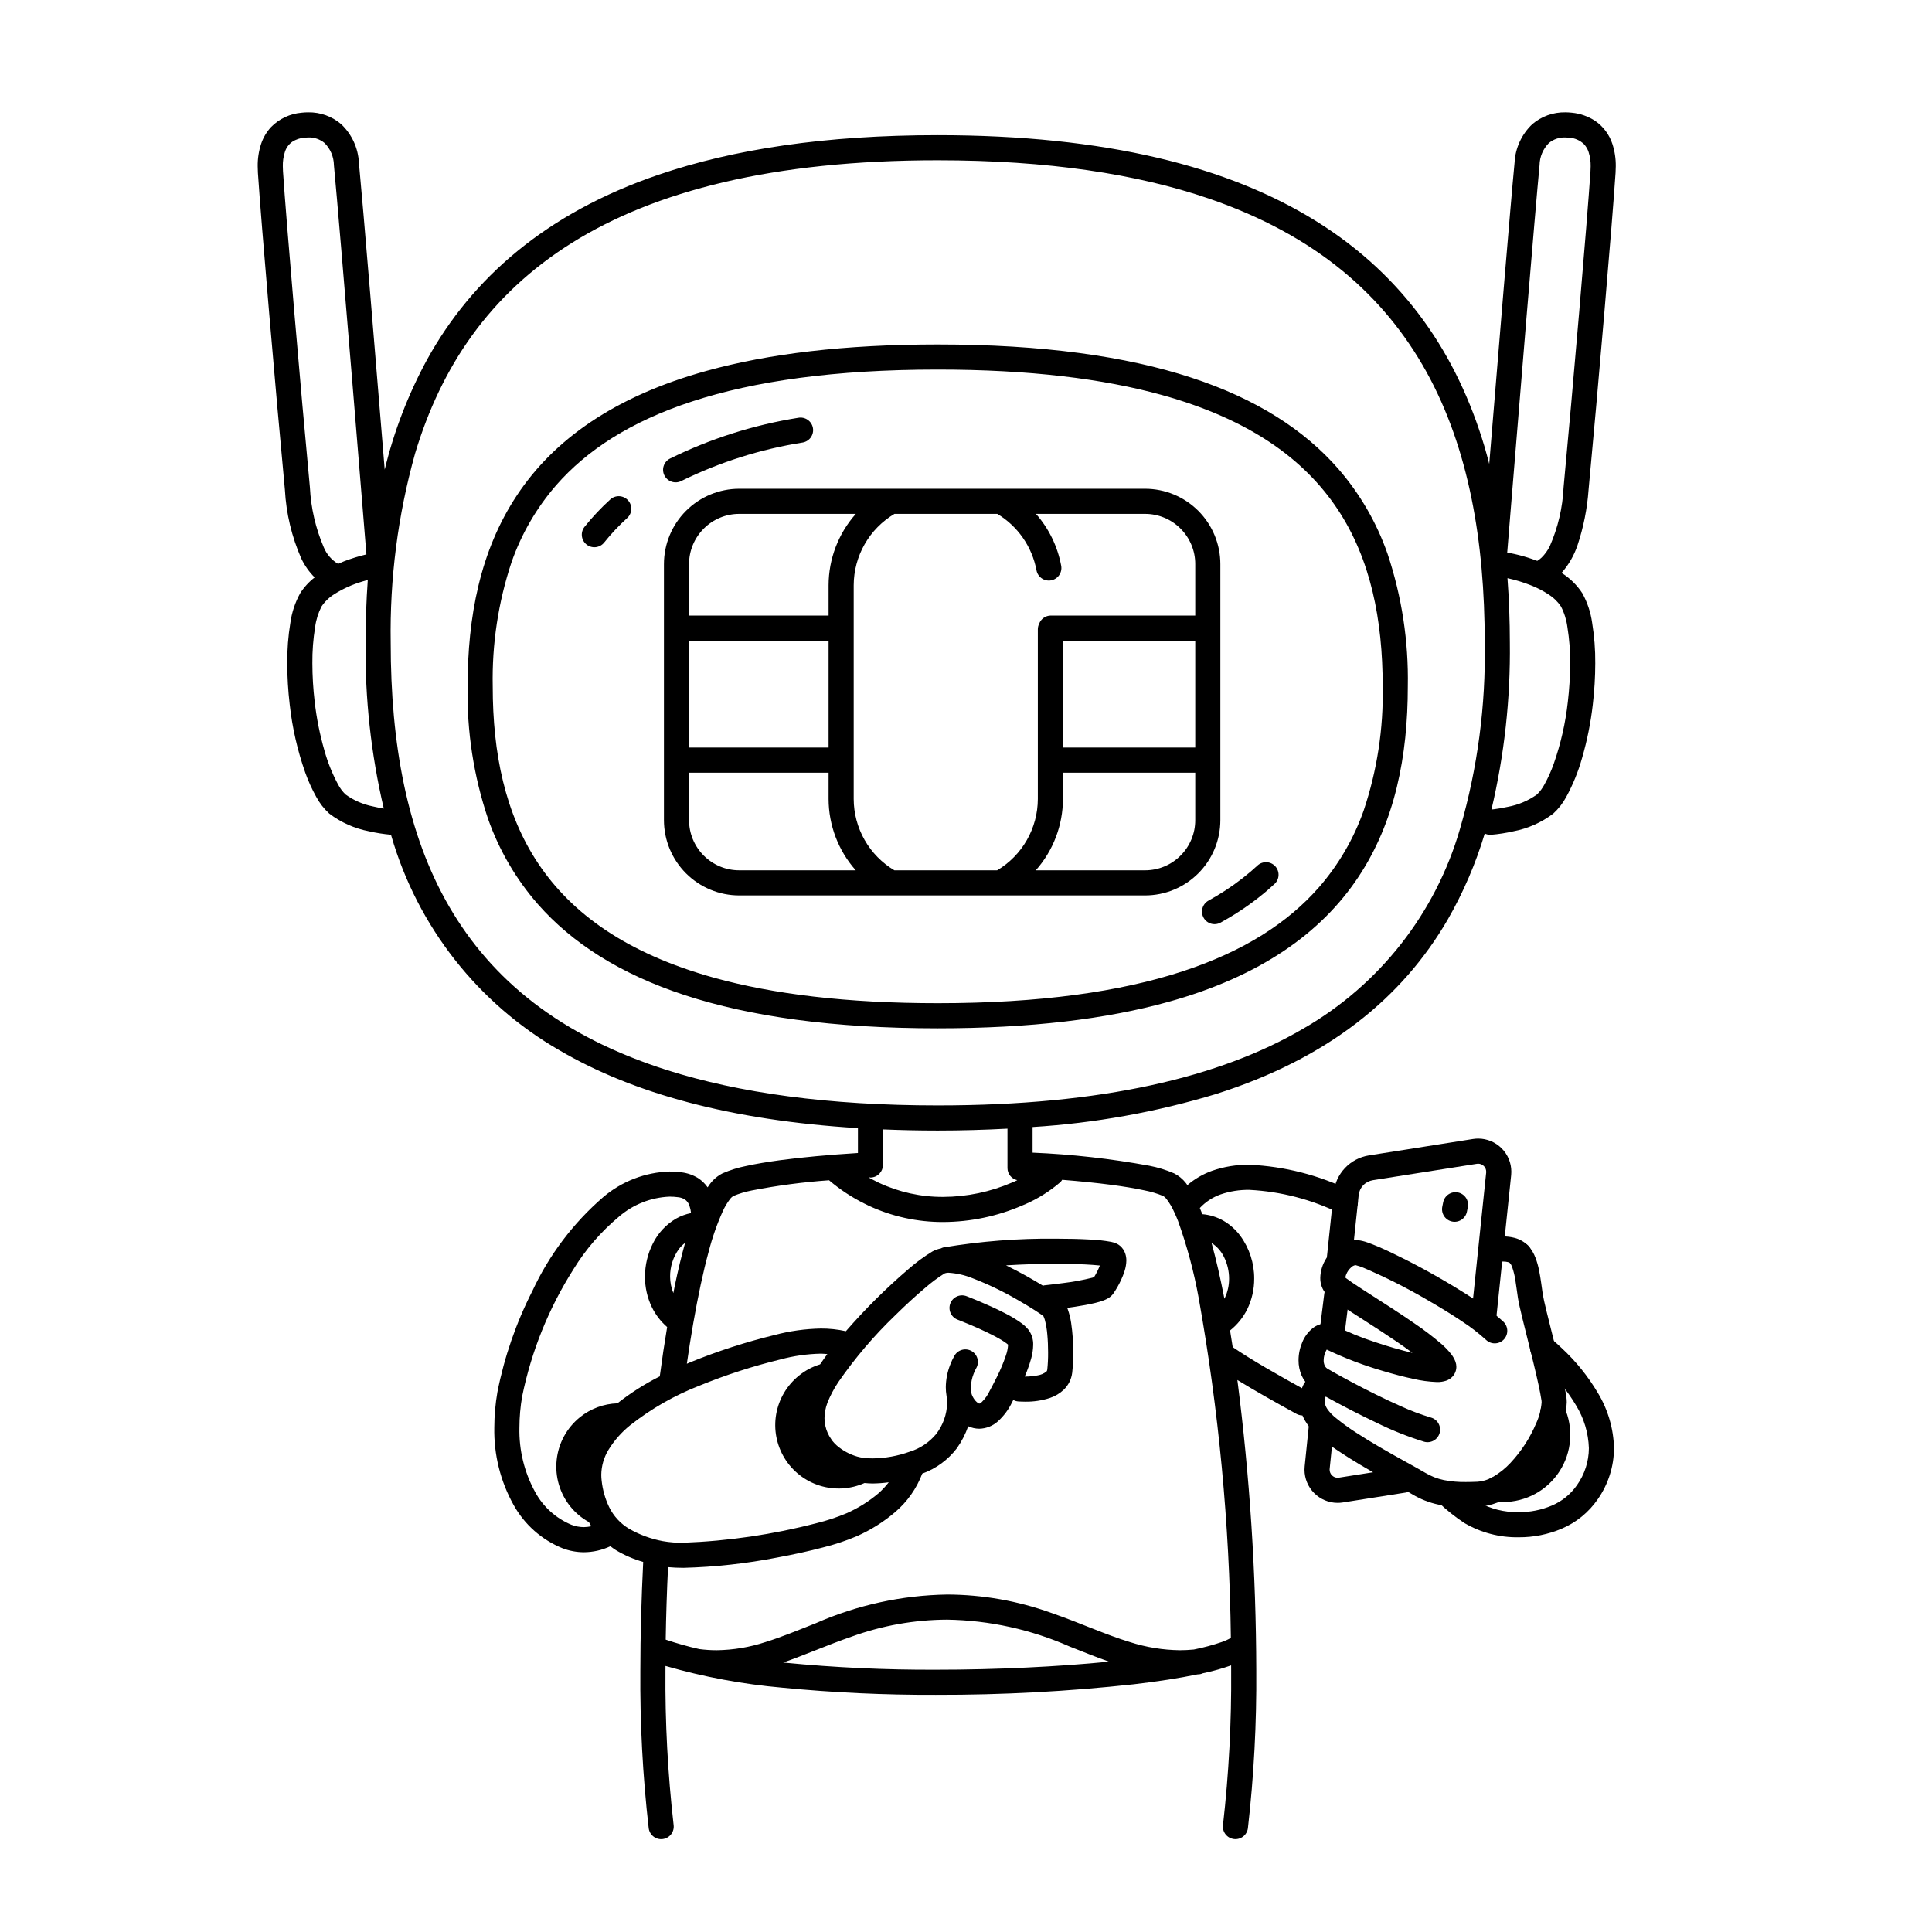 <svg width="200" height="200" viewBox="0 0 200 200" xmlns="http://www.w3.org/2000/svg"><g id="type=sim, mode=dark"><path id="Vector" d="M138.061 123.468L138.062 123.463L138.061 123.468Z"/><path id="Vector_2" d="M161.677 139.565L161.673 139.561C161.345 139.253 160.968 138.907 160.545 138.548L160.532 138.563C160.296 138.353 159.991 138.237 159.675 138.238C159.359 138.239 159.054 138.356 158.819 138.566C158.693 138.681 158.59 138.82 158.517 138.974C158.445 139.129 158.403 139.296 158.395 139.467C158.387 139.637 158.412 139.808 158.47 139.968C158.528 140.129 158.617 140.277 158.732 140.403L158.732 140.403L158.741 140.414L158.862 140.53C159.238 140.85 159.581 141.164 159.892 141.455C161.162 142.633 162.257 143.986 163.145 145.475C163.97 146.813 164.43 148.344 164.479 149.915C164.472 151.286 164.042 152.621 163.248 153.738C162.597 154.68 161.69 155.416 160.635 155.86C159.551 156.317 158.386 156.547 157.21 156.537C155.732 156.566 154.273 156.197 152.987 155.468C152.176 154.93 151.414 154.321 150.71 153.648C150.469 153.424 150.152 153.299 149.823 153.299H149.814C149.469 153.299 149.138 153.436 148.894 153.679C148.651 153.923 148.514 154.254 148.514 154.599C148.515 154.778 148.553 154.955 148.626 155.118C148.699 155.281 148.806 155.428 148.939 155.548L148.937 155.549C149.759 156.333 150.649 157.042 151.598 157.666L151.602 157.669C153.302 158.662 155.241 159.17 157.21 159.137C158.744 159.147 160.264 158.843 161.676 158.242C163.18 157.602 164.471 156.547 165.398 155.2C166.484 153.651 167.071 151.807 167.079 149.915C167.031 147.888 166.452 145.91 165.399 144.178C164.385 142.47 163.132 140.917 161.677 139.565Z"/><path id="Vector_3" d="M154.766 155.436C155.044 155.473 155.324 155.49 155.604 155.488C156.765 155.488 157.908 155.196 158.928 154.64C159.948 154.084 160.812 153.282 161.442 152.306C162.072 151.33 162.448 150.212 162.535 149.054C162.622 147.896 162.417 146.735 161.94 145.676C161.87 145.519 161.771 145.378 161.646 145.26C161.522 145.142 161.376 145.05 161.216 144.988C161.056 144.927 160.885 144.898 160.714 144.903C160.543 144.908 160.374 144.947 160.218 145.017C160.062 145.087 159.921 145.188 159.804 145.313C159.687 145.438 159.595 145.584 159.535 145.745C159.474 145.905 159.446 146.076 159.452 146.247C159.458 146.418 159.498 146.586 159.569 146.742L159.569 146.742C159.868 147.405 159.997 148.133 159.944 148.858C159.89 149.584 159.655 150.284 159.261 150.895C158.866 151.507 158.325 152.009 157.686 152.358C157.047 152.706 156.331 152.888 155.604 152.888C155.442 152.89 155.281 152.881 155.121 152.861C154.78 152.814 154.434 152.905 154.16 153.114C153.886 153.322 153.706 153.63 153.659 153.971C153.612 154.313 153.702 154.658 153.91 154.933C154.117 155.208 154.425 155.389 154.766 155.436Z"/><path id="Vector_4" d="M58.233 160.274L58.229 160.273L58.227 160.272L58.233 160.274Z"/><path id="Vector_5" d="M138.519 48.51C135.029 44.521 130.069 41.294 123.3 39.085C116.528 36.874 107.939 35.66 97.072 35.659C87.412 35.66 79.553 36.62 73.169 38.385C63.6 41.025 57.316 45.534 53.513 51.272C49.706 57.007 48.407 63.845 48.407 71.055C48.319 75.712 49.035 80.35 50.522 84.765C51.664 88.012 53.415 91.011 55.681 93.602C59.185 97.59 64.154 100.816 70.916 103.025C77.683 105.236 86.251 106.45 97.072 106.451C106.69 106.451 114.529 105.49 120.904 103.725C130.461 101.085 136.76 96.578 140.584 90.841C144.412 85.107 145.737 78.268 145.737 71.055C145.825 66.4 145.118 61.765 143.646 57.348C142.516 54.102 140.776 51.102 138.519 48.51ZM141.174 83.888C140.143 86.826 138.56 89.541 136.51 91.885C133.352 95.475 128.837 98.453 122.419 100.553C116.005 102.652 107.698 103.852 97.072 103.851C87.626 103.852 80.013 102.904 73.933 101.219C64.807 98.682 59.166 94.543 55.721 89.396C52.28 84.246 51.007 77.965 51.007 71.055C50.919 66.697 51.575 62.355 52.947 58.218C53.967 55.282 55.54 52.568 57.581 50.223C60.724 46.635 65.229 43.657 71.651 41.557C78.07 39.459 86.398 38.258 97.072 38.259C106.559 38.258 114.195 39.206 120.282 40.891C129.42 43.428 135.04 47.566 138.465 52.711C141.886 57.859 143.137 64.142 143.137 71.055C143.224 75.413 142.56 79.754 141.174 83.888Z"/><path id="Vector_6" d="M166.912 14.901C166.6 13.944 165.986 13.113 165.161 12.536C164.429 12.047 163.587 11.748 162.71 11.666C162.485 11.641 162.259 11.628 162.033 11.628C160.783 11.606 159.568 12.043 158.619 12.856C157.517 13.9 156.86 15.33 156.786 16.846C156.377 21.074 155.033 37.391 154.164 48.027C154.005 47.417 153.845 46.807 153.666 46.207C150.854 36.779 145.437 28.63 136.319 22.939C127.205 17.242 114.49 13.993 97.071 13.992C85.455 13.992 75.939 15.437 68.179 18.087C56.539 22.052 48.857 28.796 44.198 37.249C42.252 40.832 40.782 44.653 39.825 48.616C38.958 38.004 37.571 21.154 37.155 16.846C37.081 15.33 36.424 13.9 35.322 12.856C34.372 12.043 33.157 11.606 31.907 11.628C31.681 11.628 31.454 11.641 31.229 11.666C30.029 11.765 28.904 12.293 28.061 13.153C27.596 13.656 27.244 14.252 27.029 14.901C26.784 15.649 26.666 16.433 26.678 17.22C26.678 17.439 26.685 17.664 26.7 17.897C27.032 22.953 28.559 40.804 29.493 50.7C29.626 53.158 30.202 55.571 31.193 57.823C31.539 58.547 32.006 59.208 32.573 59.776C31.982 60.232 31.474 60.787 31.073 61.416C30.552 62.36 30.209 63.392 30.061 64.459C29.833 65.85 29.725 67.257 29.736 68.666C29.74 70.094 29.825 71.52 29.992 72.939C30.257 75.338 30.796 77.7 31.599 79.977C31.908 80.844 32.288 81.684 32.736 82.489C33.084 83.139 33.54 83.725 34.084 84.222C35.302 85.146 36.717 85.775 38.219 86.059C38.962 86.228 39.717 86.346 40.477 86.413C40.489 86.452 40.498 86.493 40.51 86.532C43.226 95.915 49.476 103.877 57.945 108.744C65.548 113.187 75.632 115.974 88.813 116.782L88.813 119.358C85.829 119.545 83.048 119.795 80.733 120.107C79.416 120.285 78.245 120.481 77.254 120.7C76.408 120.866 75.583 121.122 74.793 121.466C74.274 121.732 73.824 122.116 73.478 122.586C73.4 122.688 73.328 122.804 73.253 122.913C72.988 122.534 72.652 122.21 72.265 121.957C71.746 121.638 71.164 121.434 70.559 121.36C70.148 121.304 69.735 121.276 69.321 121.276C66.796 121.353 64.373 122.285 62.449 123.921C59.343 126.604 56.843 129.916 55.113 133.638C53.427 136.944 52.208 140.468 51.492 144.11C51.281 145.323 51.173 146.552 51.17 147.784C51.115 150.575 51.8 153.332 53.157 155.773C54.282 157.81 56.072 159.399 58.229 160.273C58.937 160.545 59.69 160.685 60.449 160.686C61.395 160.68 62.33 160.468 63.186 160.065C63.374 160.203 63.557 160.346 63.756 160.468C64.641 160.997 65.591 161.408 66.583 161.69C66.398 165.47 66.288 169.257 66.288 172.919C66.243 178.376 66.532 183.831 67.153 189.253C67.174 189.422 67.229 189.586 67.313 189.735C67.398 189.883 67.511 190.014 67.646 190.118C67.781 190.223 67.935 190.301 68.1 190.346C68.265 190.391 68.437 190.403 68.607 190.381C68.776 190.36 68.94 190.305 69.088 190.22C69.237 190.136 69.367 190.022 69.472 189.887C69.576 189.752 69.653 189.597 69.698 189.432C69.743 189.267 69.755 189.095 69.733 188.926L69.733 188.925C69.126 183.612 68.843 178.267 68.888 172.919C68.888 172.766 68.891 172.611 68.891 172.458C72.837 173.597 76.883 174.351 80.974 174.708C86.259 175.222 91.566 175.469 96.875 175.448C103.723 175.465 110.566 175.1 117.373 174.356C119.888 174.063 122.095 173.719 123.943 173.335C124.037 173.326 124.128 173.322 124.223 173.311C124.324 173.291 124.422 173.259 124.515 173.216C124.602 173.196 124.702 173.179 124.787 173.159C125.666 172.966 126.532 172.719 127.381 172.421C127.405 172.412 127.422 172.402 127.446 172.393C127.446 172.561 127.449 172.731 127.449 172.897C127.492 178.252 127.21 183.605 126.603 188.926C126.582 189.095 126.594 189.267 126.639 189.432C126.684 189.597 126.761 189.751 126.866 189.886C126.971 190.021 127.101 190.134 127.249 190.218C127.397 190.303 127.561 190.357 127.73 190.379C127.9 190.4 128.072 190.388 128.236 190.343C128.401 190.298 128.555 190.221 128.69 190.116C128.825 190.012 128.938 189.882 129.022 189.733C129.107 189.585 129.162 189.421 129.183 189.252C129.803 183.823 130.092 178.361 130.049 172.897C130.026 162.853 129.373 152.82 128.092 142.857C129.859 143.944 131.939 145.115 134.217 146.368C134.519 146.532 134.874 146.571 135.204 146.474C135.534 146.377 135.812 146.154 135.978 145.853C136.144 145.551 136.183 145.196 136.088 144.866C135.993 144.536 135.77 144.256 135.47 144.09C132.306 142.352 129.54 140.772 127.609 139.453C127.519 138.869 127.428 138.295 127.335 137.731C128.086 137.134 128.696 136.379 129.121 135.52C129.596 134.537 129.839 133.459 129.834 132.368C129.843 130.771 129.338 129.215 128.394 127.928C127.917 127.288 127.314 126.752 126.622 126.354C125.959 125.981 125.223 125.754 124.465 125.691C124.38 125.468 124.293 125.263 124.206 125.054C124.797 124.42 125.533 123.938 126.351 123.648C127.314 123.317 128.328 123.157 129.347 123.175C132.606 123.343 135.798 124.173 138.726 125.613C138.882 125.684 139.05 125.725 139.222 125.731C139.393 125.737 139.564 125.71 139.724 125.65C139.885 125.59 140.032 125.499 140.157 125.382C140.282 125.265 140.383 125.125 140.454 124.969C140.524 124.813 140.564 124.644 140.569 124.473C140.574 124.302 140.546 124.131 140.485 123.971C140.424 123.811 140.333 123.664 140.215 123.539C140.097 123.415 139.956 123.315 139.8 123.245C136.535 121.648 132.977 120.739 129.347 120.575C128.023 120.556 126.707 120.77 125.458 121.206C124.529 121.541 123.668 122.042 122.919 122.684C122.864 122.611 122.814 122.53 122.757 122.461C122.429 122.044 122.015 121.705 121.542 121.465C120.721 121.111 119.865 120.848 118.987 120.679C114.992 119.945 110.951 119.491 106.893 119.321V116.669C113.323 116.268 119.684 115.125 125.851 113.262C137.464 109.591 145.18 103.287 149.878 95.177C151.489 92.37 152.771 89.386 153.701 86.285C153.894 86.383 154.11 86.429 154.326 86.419C155.111 86.355 155.89 86.234 156.657 86.059C158.159 85.775 159.575 85.147 160.792 84.223C161.337 83.725 161.793 83.139 162.141 82.489C162.838 81.207 163.389 79.851 163.781 78.446C164.303 76.645 164.672 74.802 164.884 72.939C165.052 71.52 165.137 70.093 165.14 68.664C165.152 67.256 165.043 65.849 164.816 64.459C164.667 63.391 164.324 62.36 163.803 61.416C163.258 60.577 162.537 59.866 161.691 59.331C161.678 59.322 161.664 59.316 161.65 59.307C162.386 58.473 162.947 57.5 163.302 56.446C163.921 54.586 164.306 52.656 164.447 50.701C165.381 40.804 166.908 22.953 167.24 17.896C167.255 17.664 167.263 17.439 167.263 17.22C167.274 16.433 167.156 15.649 166.912 14.901ZM32.082 50.456C31.151 40.593 29.621 22.709 29.295 17.726C29.283 17.548 29.278 17.38 29.278 17.22C29.266 16.72 29.337 16.221 29.488 15.744C29.618 15.312 29.889 14.936 30.257 14.675C30.635 14.432 31.067 14.286 31.515 14.25C31.645 14.236 31.776 14.228 31.907 14.228C32.525 14.206 33.128 14.412 33.603 14.807C34.209 15.416 34.555 16.237 34.567 17.096C34.873 20.265 35.722 30.435 36.493 39.795C36.879 44.476 37.245 48.958 37.514 52.27C37.723 54.832 37.873 56.676 37.931 57.389C37.144 57.576 36.37 57.815 35.615 58.105C35.418 58.181 35.209 58.283 35.006 58.372C34.336 57.979 33.813 57.378 33.518 56.66C32.675 54.694 32.188 52.593 32.082 50.456ZM38.586 83.475C37.568 83.271 36.606 82.85 35.766 82.24C35.455 81.935 35.194 81.584 34.993 81.198C34.397 80.091 33.926 78.922 33.59 77.711C33.11 76.051 32.77 74.354 32.575 72.637C32.419 71.319 32.34 69.993 32.337 68.666C32.325 67.408 32.421 66.151 32.622 64.909C32.719 64.168 32.943 63.449 33.284 62.783C33.634 62.265 34.089 61.828 34.621 61.499C35.515 60.939 36.481 60.503 37.492 60.203C37.702 60.138 37.896 60.083 38.073 60.035C37.921 62.164 37.846 64.326 37.846 66.52C37.776 72.303 38.409 78.072 39.73 83.702C39.395 83.649 39.003 83.576 38.586 83.475V83.475ZM69.368 132.166C69.36 131.136 69.68 130.13 70.283 129.294C70.466 129.056 70.681 128.843 70.922 128.662C70.544 130.015 70.183 131.511 69.841 133.161C69.795 133.385 69.751 133.629 69.706 133.859C69.488 133.321 69.373 132.747 69.368 132.166V132.166ZM59.159 157.845L59.153 157.843C57.553 157.179 56.229 155.986 55.403 154.463C54.279 152.42 53.715 150.115 53.77 147.784C53.773 146.699 53.868 145.617 54.054 144.549C55.009 139.879 56.807 135.424 59.361 131.4C60.62 129.344 62.207 127.508 64.058 125.963C65.524 124.69 67.38 123.954 69.321 123.876C69.617 123.876 69.913 123.896 70.207 123.937C70.444 123.96 70.672 124.035 70.877 124.156C71.112 124.312 71.285 124.545 71.369 124.814C71.455 125.061 71.512 125.318 71.537 125.578C70.991 125.687 70.465 125.881 69.98 126.154C68.947 126.759 68.114 127.653 67.585 128.726C67.046 129.792 66.766 130.971 66.768 132.166C66.762 133.258 67.006 134.336 67.481 135.319C67.864 136.104 68.403 136.803 69.063 137.376C68.791 138.997 68.536 140.705 68.299 142.482C66.747 143.263 65.278 144.198 63.913 145.272C62.495 145.318 61.13 145.825 60.027 146.717L60.025 146.718C59.353 147.263 58.795 147.934 58.383 148.694C57.971 149.455 57.713 150.288 57.624 151.149C57.534 152.009 57.615 152.878 57.862 153.706C58.109 154.535 58.517 155.307 59.063 155.978C59.587 156.624 60.231 157.162 60.96 157.562C61.043 157.708 61.124 157.856 61.214 157.995C60.963 158.051 60.706 158.081 60.449 158.086C60.008 158.085 59.571 158.004 59.159 157.845ZM63.058 156.011L63.053 156.002C62.643 155.143 62.383 154.221 62.282 153.274C62.257 153.076 62.245 152.876 62.244 152.677C62.255 151.756 62.516 150.856 62.998 150.072C63.591 149.113 64.342 148.261 65.22 147.553L65.224 147.551C67.402 145.831 69.825 144.446 72.413 143.442C75.132 142.332 77.93 141.426 80.784 140.731L80.787 140.73C82.156 140.362 83.565 140.161 84.982 140.13C85.212 140.13 85.425 140.161 85.647 140.176C85.378 140.535 85.135 140.888 84.895 141.241C84.099 141.482 83.358 141.875 82.713 142.4C81.468 143.399 80.629 144.816 80.352 146.388C80.076 147.96 80.382 149.579 81.213 150.942C82.044 152.305 83.343 153.318 84.866 153.793C86.39 154.268 88.035 154.172 89.493 153.522C89.766 153.544 90.037 153.571 90.326 153.571C90.887 153.564 91.448 153.523 92.004 153.447C91.687 153.856 91.332 154.235 90.946 154.58C89.939 155.433 88.814 156.135 87.605 156.665C86.602 157.084 85.567 157.424 84.511 157.682C80.01 158.852 75.395 159.529 70.748 159.702C70.034 159.717 69.32 159.662 68.616 159.538C67.388 159.31 66.207 158.877 65.123 158.256C64.231 157.724 63.514 156.944 63.058 156.011L63.058 156.011ZM113.257 132.21C113.205 132.229 113.148 132.249 113.073 132.27C112.079 132.518 111.071 132.703 110.055 132.825C109.518 132.898 109.028 132.956 108.674 132.996C108.32 133.037 108.107 133.058 108.106 133.058C108.06 133.069 108.015 133.083 107.97 133.1C106.952 132.472 105.612 131.706 104.183 131.009L104.143 130.99C105.917 130.88 107.717 130.827 109.32 130.828C110.838 130.828 112.187 130.872 113.164 130.944C113.426 130.963 113.656 130.985 113.857 131.007C113.694 131.426 113.494 131.828 113.257 132.21V132.21ZM97.782 131.826C97.926 131.769 98.081 131.746 98.235 131.757C99.077 131.815 99.904 132.007 100.685 132.327C102.288 132.945 103.839 133.69 105.325 134.554C106.028 134.954 106.654 135.336 107.137 135.646C107.378 135.801 107.584 135.938 107.742 136.048C107.872 136.138 107.962 136.205 108.009 136.242C108.075 136.368 108.126 136.501 108.162 136.639C108.292 137.138 108.378 137.648 108.418 138.162C108.474 138.761 108.498 139.41 108.498 140.006C108.503 140.6 108.475 141.195 108.413 141.786C108.41 141.827 108.399 141.867 108.381 141.904C108.363 141.941 108.337 141.973 108.306 142C108.047 142.2 107.741 142.33 107.417 142.379C106.99 142.464 106.555 142.505 106.119 142.502L106.078 142.501C106.147 142.34 106.217 142.178 106.282 142.012C106.463 141.564 106.617 141.106 106.744 140.64C106.874 140.18 106.945 139.706 106.955 139.228C106.974 138.674 106.808 138.129 106.483 137.68C106.261 137.404 106.002 137.16 105.713 136.955C105.183 136.577 104.625 136.241 104.043 135.949C102.224 135.006 100.078 134.191 100.054 134.181C99.732 134.058 99.374 134.068 99.06 134.209C98.745 134.35 98.499 134.61 98.377 134.932C98.254 135.255 98.264 135.612 98.405 135.927C98.546 136.242 98.806 136.487 99.128 136.61L99.128 136.61C99.128 136.61 99.197 136.637 99.33 136.689C99.792 136.87 100.983 137.35 102.126 137.899C102.697 138.172 103.257 138.463 103.69 138.728C103.874 138.838 104.051 138.958 104.222 139.087L104.354 139.198L104.355 139.228C104.331 139.599 104.256 139.964 104.131 140.314C103.874 141.076 103.563 141.819 103.201 142.538C103.034 142.879 102.875 143.185 102.747 143.427C102.618 143.672 102.526 143.838 102.464 143.959C102.259 144.408 101.971 144.816 101.615 145.159C101.41 145.324 101.372 145.296 101.372 145.302L101.255 145.252C101.066 145.119 100.907 144.947 100.789 144.749C100.729 144.654 100.677 144.555 100.634 144.452L100.605 144.37L100.604 144.364L100.598 144.365C100.595 144.344 100.583 144.327 100.579 144.306C100.568 144.22 100.559 144.126 100.546 144.046L100.544 144.038C100.52 143.894 100.508 143.748 100.509 143.602C100.519 143.13 100.612 142.664 100.786 142.225C100.843 142.075 100.907 141.928 100.979 141.785L101.036 141.677L101.047 141.658L101.046 141.657C101.223 141.362 101.276 141.009 101.193 140.676C101.11 140.342 100.898 140.055 100.604 139.877C100.31 139.699 99.957 139.645 99.623 139.727C99.289 139.809 99.001 140.02 98.822 140.313L98.822 140.313C98.639 140.628 98.483 140.958 98.356 141.3C98.069 142.034 97.918 142.814 97.909 143.602C97.908 143.896 97.933 144.19 97.982 144.479L97.981 144.472C98.025 144.732 98.048 144.996 98.048 145.261C98.016 146.416 97.619 147.531 96.915 148.447C96.197 149.316 95.239 149.955 94.161 150.283C92.93 150.725 91.634 150.958 90.326 150.971C90.024 150.972 89.723 150.955 89.424 150.919L89.408 150.918C89.182 150.891 88.959 150.846 88.74 150.784C87.956 150.558 87.231 150.164 86.615 149.629C86.448 149.478 86.294 149.315 86.153 149.139C86.109 149.082 86.077 149.021 86.036 148.963C85.903 148.774 85.787 148.572 85.691 148.361C85.579 148.118 85.495 147.863 85.44 147.601C85.384 147.344 85.355 147.082 85.351 146.819C85.357 146.292 85.452 145.77 85.634 145.274C85.638 145.261 85.639 145.249 85.644 145.236C85.948 144.478 86.33 143.753 86.785 143.074C88.511 140.579 90.484 138.262 92.673 136.161C93.767 135.082 94.833 134.11 95.74 133.347C96.378 132.785 97.061 132.276 97.782 131.826ZM81.242 172.121C81.186 172.115 81.132 172.109 81.077 172.103C83.424 171.288 85.696 170.271 88.173 169.418C91.341 168.271 94.682 167.678 98.051 167.665C102.429 167.737 106.749 168.687 110.753 170.458C112.114 170.992 113.447 171.537 114.81 172.014C109.541 172.533 103.237 172.849 96.875 172.848C91.655 172.869 86.438 172.627 81.242 172.121ZM126.701 130.109C127.053 130.81 127.235 131.583 127.234 132.367C127.239 133.062 127.086 133.749 126.786 134.376C126.775 134.399 126.76 134.419 126.749 134.441C126.335 132.3 125.891 130.361 125.42 128.671C125.971 129.024 126.414 129.521 126.701 130.109H126.701ZM118.435 123.22C119.117 123.349 119.783 123.547 120.425 123.813C120.553 123.893 120.665 123.997 120.755 124.119C121.084 124.552 121.36 125.023 121.576 125.523L121.591 125.553C121.709 125.808 121.827 126.08 121.945 126.382C122.881 128.985 123.599 131.661 124.09 134.383C126.165 145.996 127.278 157.761 127.418 169.557C127.123 169.727 126.812 169.868 126.49 169.978C125.54 170.303 124.569 170.563 123.584 170.758C123.098 170.803 122.622 170.831 122.159 170.831C120.395 170.812 118.644 170.527 116.964 169.986C114.419 169.216 111.835 168.005 108.81 166.96C105.359 165.718 101.72 165.077 98.051 165.065C93.362 165.138 88.734 166.149 84.441 168.039C82.599 168.766 80.9 169.473 79.233 169.988C77.606 170.524 75.906 170.809 74.192 170.831C73.589 170.831 72.987 170.791 72.389 170.713C71.214 170.448 70.054 170.121 68.914 169.735C68.951 167.261 69.035 164.745 69.154 162.229C69.649 162.274 70.173 162.301 70.748 162.302C74.008 162.217 77.254 161.86 80.454 161.235C82.14 160.924 83.761 160.568 85.174 160.196C86.373 159.901 87.546 159.512 88.683 159.031C90.124 158.396 91.464 157.555 92.663 156.533C93.92 155.463 94.886 154.092 95.471 152.548C96.89 152.036 98.133 151.128 99.051 149.93L99.052 149.928C99.548 149.225 99.944 148.457 100.229 147.645C100.587 147.812 100.977 147.9 101.372 147.902C102.084 147.887 102.766 147.618 103.296 147.143C103.915 146.581 104.418 145.903 104.777 145.148L104.778 145.145C104.794 145.114 104.837 145.033 104.893 144.929C105.042 145.007 105.204 145.056 105.371 145.073C105.402 145.075 105.688 145.102 106.119 145.102C106.99 145.115 107.857 144.986 108.686 144.718C109.219 144.541 109.708 144.25 110.118 143.865C110.602 143.398 110.91 142.78 110.992 142.113L110.993 142.11C111.068 141.411 111.104 140.709 111.098 140.006C111.106 138.983 111.034 137.962 110.885 136.951C110.814 136.472 110.697 136 110.537 135.543C110.518 135.492 110.495 135.442 110.474 135.391C110.722 135.357 110.976 135.321 111.236 135.282C111.973 135.169 112.728 135.037 113.373 134.88C113.68 134.809 113.982 134.717 114.277 134.606C114.428 134.548 114.574 134.477 114.714 134.395C114.923 134.274 115.104 134.112 115.246 133.917C115.557 133.466 115.828 132.99 116.058 132.492C116.199 132.191 116.32 131.88 116.42 131.562C116.532 131.215 116.593 130.853 116.6 130.489C116.602 130.238 116.562 129.989 116.48 129.751C116.376 129.449 116.193 129.179 115.951 128.969C115.829 128.866 115.694 128.782 115.547 128.719C115.38 128.649 115.207 128.595 115.029 128.558C114.275 128.421 113.513 128.339 112.747 128.312C111.778 128.258 110.607 128.228 109.32 128.228C105.405 128.186 101.494 128.491 97.633 129.139C97.553 129.164 97.476 129.196 97.403 129.236C97.095 129.296 96.798 129.402 96.522 129.552C95.653 130.081 94.831 130.685 94.067 131.357C91.744 133.344 89.571 135.5 87.566 137.807C86.718 137.618 85.851 137.525 84.982 137.53C83.353 137.56 81.734 137.787 80.161 138.207C77.179 138.933 74.256 139.88 71.416 141.041C71.31 141.085 71.207 141.131 71.102 141.176C71.304 139.771 71.516 138.423 71.74 137.133C71.752 137.083 71.761 137.032 71.767 136.981C72.257 134.165 72.793 131.649 73.358 129.582C73.729 128.127 74.226 126.707 74.844 125.339C75.032 124.932 75.261 124.546 75.528 124.186C75.629 124.037 75.76 123.91 75.912 123.812C76.525 123.557 77.162 123.364 77.815 123.239C80.46 122.723 83.135 122.37 85.823 122.181C86.958 123.146 88.207 123.968 89.543 124.627L89.545 124.624C89.647 124.681 89.751 124.734 89.859 124.78L89.857 124.784C89.88 124.795 89.904 124.803 89.927 124.814L89.928 124.815V124.815C92.345 125.938 94.979 126.514 97.644 126.503C100.45 126.493 103.225 125.914 105.801 124.801L105.8 124.8C105.947 124.742 106.048 124.695 106.074 124.686L106.13 124.663C107.455 124.083 108.686 123.309 109.782 122.365C109.848 122.295 109.906 122.217 109.954 122.133C111.798 122.28 113.515 122.453 115.017 122.65C116.341 122.825 117.502 123.017 118.435 123.22ZM105.307 122.171C105.222 122.211 105.145 122.255 105.057 122.294C104.933 122.347 104.858 122.381 104.839 122.386L104.765 122.416C102.516 123.387 100.094 123.893 97.644 123.903C95.337 123.916 93.056 123.413 90.968 122.433L90.897 122.402L90.775 122.34L90.683 122.291C90.432 122.168 90.181 122.034 89.93 121.893C89.97 121.89 90.008 121.888 90.047 121.885C90.07 121.887 90.09 121.899 90.113 121.899C90.297 121.897 90.478 121.856 90.645 121.778C90.812 121.701 90.96 121.588 91.08 121.447L91.088 121.435C91.19 121.318 91.27 121.185 91.324 121.04C91.339 120.983 91.351 120.926 91.359 120.867C91.386 120.78 91.405 120.69 91.413 120.599H91.413V116.916C93.244 116.99 95.124 117.033 97.071 117.033C99.581 117.033 101.975 116.96 104.293 116.837V120.929C104.296 121.22 104.397 121.502 104.582 121.728C104.766 121.954 105.022 122.11 105.307 122.171V122.171ZM134.885 106.5C126.326 111.509 114.115 114.435 97.071 114.433C85.711 114.434 76.491 113.135 69.077 110.783C57.953 107.244 50.9 101.406 46.513 93.872C42.132 86.334 40.444 76.996 40.446 66.52C40.338 59.91 41.188 53.319 42.968 46.952C45.659 37.994 50.653 30.499 59.202 25.143C67.755 19.792 79.964 16.591 97.071 16.592C108.473 16.592 117.707 18.014 125.123 20.548C136.248 24.36 143.293 30.608 147.67 38.507C152.039 46.408 153.699 56.042 153.698 66.52C153.817 73.024 152.959 79.51 151.151 85.759C148.631 94.524 142.797 101.963 134.885 106.5V106.5ZM162.255 64.908C162.456 66.15 162.552 67.406 162.54 68.664C162.537 69.992 162.457 71.319 162.302 72.638C162.061 74.835 161.569 76.998 160.836 79.084C160.577 79.813 160.259 80.521 159.884 81.198C159.683 81.584 159.422 81.935 159.111 82.24C158.209 82.886 157.176 83.324 156.085 83.523C155.542 83.646 155.048 83.722 154.695 83.768C154.575 83.783 154.479 83.794 154.395 83.802C155.731 78.141 156.37 72.337 156.298 66.52C156.297 64.263 156.215 62.04 156.052 59.852C156.869 60.028 157.67 60.271 158.448 60.578C159.101 60.831 159.725 61.152 160.311 61.536C160.82 61.858 161.256 62.283 161.592 62.784C161.933 63.448 162.158 64.167 162.255 64.908V64.908ZM164.645 17.728C164.319 22.709 162.79 40.593 161.859 50.456C161.762 52.556 161.278 54.62 160.431 56.545C160.217 56.981 159.931 57.378 159.585 57.72C159.448 57.849 159.297 57.963 159.136 58.061C158.793 57.932 158.461 57.816 158.159 57.721C157.568 57.534 156.968 57.381 156.36 57.262C156.247 57.249 156.133 57.252 156.02 57.27C156.084 56.481 156.229 54.697 156.427 52.27C157.236 42.34 158.913 21.855 159.374 17.096C159.386 16.237 159.732 15.416 160.338 14.807C160.813 14.412 161.416 14.206 162.033 14.228C162.164 14.228 162.295 14.236 162.425 14.25C163.01 14.282 163.563 14.524 163.983 14.933C164.196 15.166 164.356 15.443 164.452 15.744C164.603 16.221 164.674 16.72 164.663 17.22C164.663 17.379 164.657 17.549 164.645 17.728V17.728Z"/><path id="Vector_7" d="M155.412 130.603L155.412 130.605L155.463 130.601L155.614 130.596C155.778 130.595 155.941 130.614 156.1 130.653C156.177 130.667 156.249 130.7 156.311 130.747C156.546 131 156.871 131.15 157.215 131.163C157.56 131.177 157.895 131.053 158.149 130.819C158.402 130.585 158.552 130.26 158.565 129.915C158.579 129.571 158.455 129.235 158.221 128.982L158.221 128.982C157.828 128.571 157.328 128.28 156.776 128.142C156.397 128.043 156.006 127.994 155.614 127.996C155.435 127.995 155.256 128.005 155.079 128.027C154.737 128.071 154.427 128.249 154.217 128.522C154.006 128.795 153.913 129.14 153.957 129.482C154.001 129.823 154.179 130.134 154.452 130.344C154.725 130.554 155.07 130.648 155.412 130.603Z"/><path id="Vector_8" d="M153.025 117.865C152.843 117.866 152.661 117.88 152.482 117.908L141.716 119.606C140.766 119.755 139.892 120.215 139.231 120.914C138.569 121.613 138.158 122.511 138.061 123.468L137.362 130.117C137.344 130.287 137.36 130.458 137.408 130.622C137.456 130.786 137.537 130.938 137.644 131.071C137.861 131.339 138.176 131.51 138.519 131.546C138.688 131.564 138.86 131.548 139.024 131.5C139.187 131.451 139.34 131.371 139.473 131.263C139.741 131.046 139.911 130.732 139.947 130.389L139.947 130.389L140.648 123.735L140.648 123.73C140.687 123.344 140.853 122.982 141.119 122.701C141.386 122.419 141.738 122.234 142.12 122.174L152.888 120.477L153.025 120.466C153.244 120.468 153.453 120.556 153.608 120.711C153.763 120.866 153.85 121.076 153.851 121.295L153.847 121.387L153.848 121.38L152.273 136.506C152.255 136.676 152.27 136.848 152.319 137.012C152.367 137.176 152.447 137.329 152.555 137.461C152.663 137.594 152.795 137.705 152.946 137.786C153.096 137.868 153.261 137.919 153.431 137.936C153.601 137.954 153.773 137.938 153.936 137.889C154.1 137.841 154.253 137.76 154.386 137.652C154.518 137.544 154.628 137.411 154.709 137.261C154.791 137.11 154.841 136.946 154.859 136.775L156.434 121.649L156.435 121.643C156.446 121.523 156.451 121.407 156.451 121.295C156.45 120.386 156.089 119.515 155.447 118.872C154.804 118.229 153.933 117.867 153.025 117.865Z"/><path id="Vector_9" d="M137.752 139.121C137.921 139.142 138.093 139.13 138.258 139.084C138.422 139.039 138.576 138.962 138.711 138.857C138.846 138.752 138.958 138.621 139.043 138.473C139.127 138.325 139.181 138.161 139.202 137.992L139.668 134.25C139.708 133.91 139.611 133.567 139.399 133.297C139.188 133.027 138.878 132.852 138.537 132.81C138.197 132.767 137.854 132.861 137.582 133.071C137.311 133.281 137.133 133.589 137.088 133.929L136.622 137.67C136.601 137.84 136.614 138.012 136.659 138.176C136.704 138.341 136.782 138.495 136.887 138.63C136.991 138.764 137.122 138.877 137.27 138.961C137.419 139.046 137.582 139.1 137.752 139.121Z"/><path id="Vector_10" d="M145.109 151.94L138.607 152.965L138.47 152.976C138.251 152.974 138.041 152.886 137.886 152.73C137.731 152.575 137.644 152.365 137.642 152.146L137.647 152.058L138.071 147.896C138.089 147.725 138.074 147.553 138.025 147.389C137.976 147.225 137.896 147.072 137.788 146.939C137.68 146.806 137.547 146.696 137.397 146.615C137.246 146.533 137.081 146.483 136.911 146.465C136.74 146.448 136.568 146.464 136.404 146.514C136.24 146.563 136.088 146.644 135.955 146.752C135.823 146.861 135.713 146.994 135.632 147.145C135.552 147.296 135.501 147.461 135.485 147.632L135.485 147.632L135.06 151.795C135.048 151.911 135.042 152.029 135.042 152.146C135.043 153.055 135.405 153.926 136.048 154.569C136.69 155.212 137.561 155.574 138.47 155.576C138.651 155.576 138.832 155.561 139.011 155.533L145.514 154.509C145.852 154.452 146.154 154.265 146.355 153.987C146.555 153.709 146.638 153.363 146.585 153.024C146.531 152.685 146.346 152.381 146.07 152.178C145.793 151.975 145.448 151.89 145.109 151.94L145.109 151.94Z"/><path id="Vector_11" d="M162.151 144.631L162.151 144.629C161.947 143.22 161.392 140.955 160.854 138.791C160.585 137.715 160.321 136.674 160.112 135.813C159.903 134.96 159.747 134.257 159.705 133.973C159.597 133.278 159.505 132.393 159.326 131.521C159.24 131.077 159.116 130.642 158.958 130.219C158.792 129.764 158.541 129.344 158.22 128.982C157.985 128.731 157.661 128.583 157.318 128.57C156.974 128.558 156.64 128.682 156.388 128.915C156.135 129.148 155.986 129.472 155.971 129.815C155.957 130.158 156.079 130.493 156.311 130.747C156.408 130.87 156.484 131.01 156.534 131.159C156.696 131.625 156.812 132.105 156.88 132.594C156.973 133.164 157.045 133.78 157.135 134.366C157.21 134.849 157.371 135.542 157.586 136.428C157.906 137.745 158.341 139.435 158.728 141.031C159.115 142.619 159.455 144.133 159.577 144.994L159.587 145.171C159.531 145.916 159.343 146.644 159.031 147.322C158.392 148.842 157.487 150.237 156.359 151.441C155.844 151.994 155.253 152.47 154.604 152.856C154.097 153.164 153.525 153.346 152.934 153.389C152.517 153.406 152.122 153.417 151.747 153.417C150.982 153.43 150.218 153.363 149.467 153.216C148.79 153.076 148.142 152.823 147.549 152.467C147.045 152.165 146.234 151.723 145.247 151.175C143.772 150.357 141.926 149.313 140.371 148.296C139.672 147.849 139 147.363 138.356 146.841C137.986 146.562 137.663 146.227 137.397 145.849C137.239 145.614 137.144 145.342 137.121 145.06C137.128 144.892 137.167 144.727 137.236 144.574C137.426 144.679 137.629 144.791 137.852 144.912C139.092 145.586 140.791 146.475 142.522 147.292C144.105 148.073 145.747 148.728 147.433 149.25C147.766 149.341 148.121 149.297 148.421 149.126C148.72 148.956 148.94 148.673 149.032 148.341C149.123 148.008 149.079 147.653 148.908 147.353C148.738 147.054 148.455 146.834 148.123 146.743C147.078 146.429 146.057 146.045 145.064 145.594C143.329 144.833 141.44 143.879 139.961 143.093C139.221 142.7 138.582 142.35 138.115 142.087C137.882 141.956 137.691 141.847 137.556 141.767L137.399 141.673L137.375 141.659C137.264 141.579 137.176 141.471 137.123 141.344C137.054 141.176 137.021 140.995 137.025 140.812C137.028 140.444 137.126 140.083 137.309 139.764C137.322 139.742 137.333 139.73 137.346 139.711C139.212 140.6 141.147 141.337 143.132 141.914C144.238 142.246 145.317 142.53 146.274 142.734C147.086 142.926 147.915 143.038 148.749 143.069C149.081 143.079 149.411 143.029 149.725 142.923C149.974 142.834 150.197 142.686 150.376 142.492C150.623 142.219 150.761 141.863 150.762 141.494C150.762 141.314 150.731 141.136 150.67 140.967C150.57 140.7 150.432 140.45 150.259 140.223C149.936 139.807 149.57 139.425 149.168 139.084C148.296 138.341 147.383 137.647 146.433 137.004C144.885 135.93 143.155 134.832 141.749 133.929C141.047 133.478 140.425 133.075 139.959 132.758C139.727 132.6 139.534 132.462 139.397 132.358L139.278 132.264C139.287 132.139 139.318 132.017 139.369 131.903C139.484 131.63 139.659 131.387 139.881 131.191C139.999 131.071 140.154 130.993 140.322 130.971L140.345 130.973L140.346 130.973C140.612 131.039 140.872 131.125 141.125 131.231C143.395 132.198 145.601 133.309 147.731 134.556C149 135.284 150.251 136.049 151.324 136.772C152.21 137.346 153.047 137.991 153.829 138.7C153.951 138.819 154.096 138.913 154.255 138.975C154.414 139.038 154.583 139.069 154.754 139.066C154.924 139.064 155.093 139.027 155.25 138.96C155.406 138.892 155.548 138.794 155.667 138.671C155.786 138.549 155.879 138.404 155.942 138.245C156.005 138.086 156.036 137.917 156.033 137.746C156.03 137.575 155.994 137.407 155.926 137.25C155.858 137.093 155.76 136.952 155.638 136.833L155.638 136.833C154.575 135.869 153.429 135.002 152.213 134.242C150.054 132.854 147.826 131.576 145.537 130.413C144.469 129.869 143.489 129.403 142.674 129.056C142.266 128.882 141.9 128.738 141.573 128.625C141.269 128.513 140.954 128.434 140.633 128.389C140.53 128.377 140.426 128.371 140.322 128.371C139.784 128.376 139.257 128.521 138.792 128.792C138.17 129.156 137.651 129.671 137.282 130.289C136.902 130.887 136.693 131.577 136.675 132.284C136.664 132.901 136.884 133.5 137.292 133.962C137.423 134.102 137.566 134.231 137.719 134.347C137.997 134.565 138.342 134.805 138.761 135.086C140.218 136.06 142.549 137.497 144.58 138.884C145.165 139.284 145.718 139.678 146.218 140.052C145.028 139.771 143.643 139.375 142.303 138.92C140.909 138.467 139.553 137.909 138.243 137.252C137.942 137.09 137.605 137.005 137.263 137.004C136.768 137.01 136.29 137.18 135.901 137.486C135.416 137.875 135.039 138.383 134.807 138.961C134.557 139.546 134.427 140.176 134.425 140.812C134.421 141.354 134.528 141.89 134.742 142.388C134.845 142.621 134.975 142.84 135.128 143.044C135.082 143.093 135.041 143.146 135.004 143.202L135.004 143.202C134.699 143.775 134.534 144.411 134.521 145.06C134.541 145.782 134.747 146.486 135.12 147.104C135.38 147.545 135.702 147.945 136.078 148.291C136.843 148.996 137.666 149.634 138.538 150.2C139.954 151.152 141.58 152.098 143.007 152.902C144.428 153.701 145.668 154.369 146.211 154.696C147.05 155.199 147.967 155.558 148.924 155.758C149.853 155.944 150.799 156.031 151.747 156.017C152.172 156.017 152.603 156.005 153.044 155.986C154.384 155.889 155.665 155.397 156.726 154.573C158.323 153.337 159.644 151.783 160.607 150.009C161.063 149.207 161.443 148.365 161.743 147.493C162.013 146.748 162.163 145.964 162.187 145.171C162.188 144.991 162.176 144.81 162.151 144.631Z"/><path id="Vector_12" d="M150.927 123.443C150.76 123.41 150.587 123.409 150.42 123.442C150.253 123.475 150.093 123.541 149.951 123.636C149.809 123.73 149.687 123.852 149.592 123.994C149.497 124.136 149.431 124.295 149.397 124.462L149.305 124.92C149.271 125.088 149.271 125.261 149.303 125.428C149.336 125.596 149.402 125.756 149.496 125.899C149.591 126.041 149.713 126.163 149.855 126.259C149.997 126.354 150.156 126.421 150.324 126.454C150.491 126.488 150.664 126.488 150.832 126.455C151 126.421 151.159 126.355 151.302 126.26C151.444 126.165 151.566 126.043 151.661 125.901C151.756 125.759 151.822 125.599 151.855 125.431L151.946 124.973C151.98 124.806 151.98 124.633 151.947 124.466C151.914 124.298 151.848 124.139 151.754 123.997C151.659 123.855 151.537 123.733 151.396 123.638C151.254 123.543 151.095 123.477 150.927 123.443Z"/><path id="Vector_13" d="M130.179 89.595L130.179 89.595C129.953 89.805 129.723 90.011 129.487 90.213C128.38 91.158 127.194 92.006 125.942 92.748C125.666 92.913 125.386 93.074 125.101 93.232C124.799 93.399 124.576 93.679 124.481 94.011C124.386 94.342 124.426 94.698 124.594 94.999C124.761 95.301 125.041 95.524 125.372 95.619C125.704 95.714 126.059 95.673 126.361 95.506C126.671 95.335 126.975 95.159 127.274 94.981C128.653 94.163 129.96 93.228 131.18 92.187C131.443 91.961 131.7 91.732 131.948 91.501C132.198 91.265 132.344 90.941 132.355 90.598C132.367 90.255 132.242 89.922 132.009 89.671C131.776 89.419 131.453 89.27 131.11 89.256C130.767 89.242 130.433 89.364 130.179 89.595Z"/><path id="Vector_14" d="M82.644 43.249C78.023 43.984 73.54 45.409 69.344 47.479C69.038 47.637 68.808 47.91 68.703 48.238C68.598 48.566 68.628 48.923 68.786 49.229C68.944 49.535 69.217 49.766 69.545 49.871C69.873 49.977 70.229 49.947 70.536 49.79L70.535 49.79C74.499 47.841 78.733 46.499 83.096 45.809C83.264 45.78 83.425 45.718 83.569 45.626C83.714 45.535 83.839 45.415 83.937 45.275C84.035 45.135 84.105 44.977 84.142 44.811C84.179 44.644 84.183 44.471 84.153 44.303C84.123 44.134 84.061 43.974 83.969 43.829C83.876 43.685 83.757 43.561 83.617 43.463C83.477 43.365 83.319 43.296 83.151 43.259C82.984 43.222 82.812 43.219 82.644 43.249H82.644Z"/><path id="Vector_15" d="M63.183 51.696C62.218 52.57 61.325 53.52 60.512 54.537C60.405 54.67 60.326 54.823 60.279 54.987C60.231 55.151 60.217 55.323 60.236 55.493C60.255 55.663 60.307 55.827 60.389 55.976C60.471 56.126 60.583 56.258 60.716 56.364C60.849 56.471 61.002 56.55 61.166 56.597C61.33 56.645 61.502 56.66 61.672 56.641C61.842 56.622 62.006 56.569 62.155 56.487C62.305 56.405 62.437 56.294 62.543 56.16L62.543 56.16C63.27 55.252 64.068 54.403 64.931 53.621C65.183 53.389 65.333 53.066 65.348 52.723C65.363 52.38 65.243 52.046 65.012 51.792C64.781 51.538 64.46 51.385 64.117 51.367C63.775 51.349 63.439 51.468 63.183 51.696V51.696Z"/><path id="Vector_16" d="M80.159 138.207H80.161L80.163 138.206L80.159 138.207Z"/><path id="Vector_17" d="M82.712 142.402L82.713 142.4L82.715 142.399L82.712 142.402Z"/><path id="Vector_18" d="M126.331 78.683V65.025L126.332 65.02L126.331 65.016V58.395C126.331 56.327 125.509 54.343 124.047 52.88C122.584 51.417 120.6 50.596 118.531 50.596H76.531C74.463 50.596 72.479 51.417 71.016 52.88C69.553 54.343 68.732 56.327 68.731 58.395V84.895C68.731 86.964 69.553 88.948 71.016 90.411C72.479 91.874 74.463 92.695 76.531 92.695H118.531C120.6 92.695 122.584 91.874 124.047 90.411C125.51 88.948 126.331 86.964 126.331 84.895V78.692L126.332 78.688L126.331 78.683ZM110.036 66.32H123.731V77.387H110.036V66.32ZM122.208 54.718C122.692 55.201 123.076 55.774 123.337 56.405C123.599 57.036 123.733 57.712 123.731 58.395V63.721H108.78C108.514 63.721 108.256 63.804 108.039 63.957C107.823 64.11 107.659 64.327 107.569 64.576C107.484 64.748 107.438 64.937 107.436 65.129H107.436V82.709C107.432 84.199 107.042 85.663 106.304 86.957C105.566 88.252 104.505 89.333 103.225 90.095H92.587C91.306 89.333 90.245 88.252 89.507 86.957C88.769 85.663 88.379 84.199 88.375 82.709V60.579C88.381 59.088 88.772 57.624 89.512 56.33C90.252 55.036 91.315 53.956 92.597 53.195H103.238C104.288 53.827 105.193 54.673 105.893 55.679C106.592 56.685 107.071 57.828 107.296 59.032C107.358 59.371 107.552 59.672 107.836 59.868C108.12 60.064 108.47 60.14 108.809 60.078C109.148 60.016 109.449 59.822 109.645 59.538C109.841 59.255 109.916 58.905 109.854 58.566C109.485 56.572 108.583 54.716 107.242 53.195H118.531C119.215 53.194 119.891 53.328 120.522 53.59C121.153 53.851 121.726 54.235 122.208 54.718V54.718ZM72.855 54.718C73.337 54.235 73.91 53.851 74.541 53.59C75.172 53.328 75.848 53.194 76.531 53.195H88.594C86.784 55.23 85.782 57.856 85.775 60.579V63.72H71.331V58.395C71.33 57.712 71.464 57.036 71.726 56.405C71.987 55.774 72.371 55.201 72.855 54.718V54.718ZM71.332 66.32H85.775V77.387H71.331L71.332 66.32ZM72.855 88.573C72.371 88.09 71.987 87.517 71.725 86.886C71.464 86.255 71.33 85.579 71.332 84.895V79.987H85.775V82.709C85.781 85.432 86.781 88.058 88.588 90.095H76.531C75.848 90.097 75.172 89.963 74.541 89.701C73.91 89.44 73.337 89.056 72.855 88.573V88.573ZM122.208 88.573C121.726 89.056 121.153 89.44 120.522 89.701C119.891 89.963 119.214 90.097 118.531 90.095H107.224C109.03 88.058 110.03 85.432 110.036 82.709V79.987H123.731V84.895C123.733 85.579 123.599 86.255 123.337 86.886C123.076 87.517 122.692 88.09 122.208 88.573V88.573Z"/></g></svg>